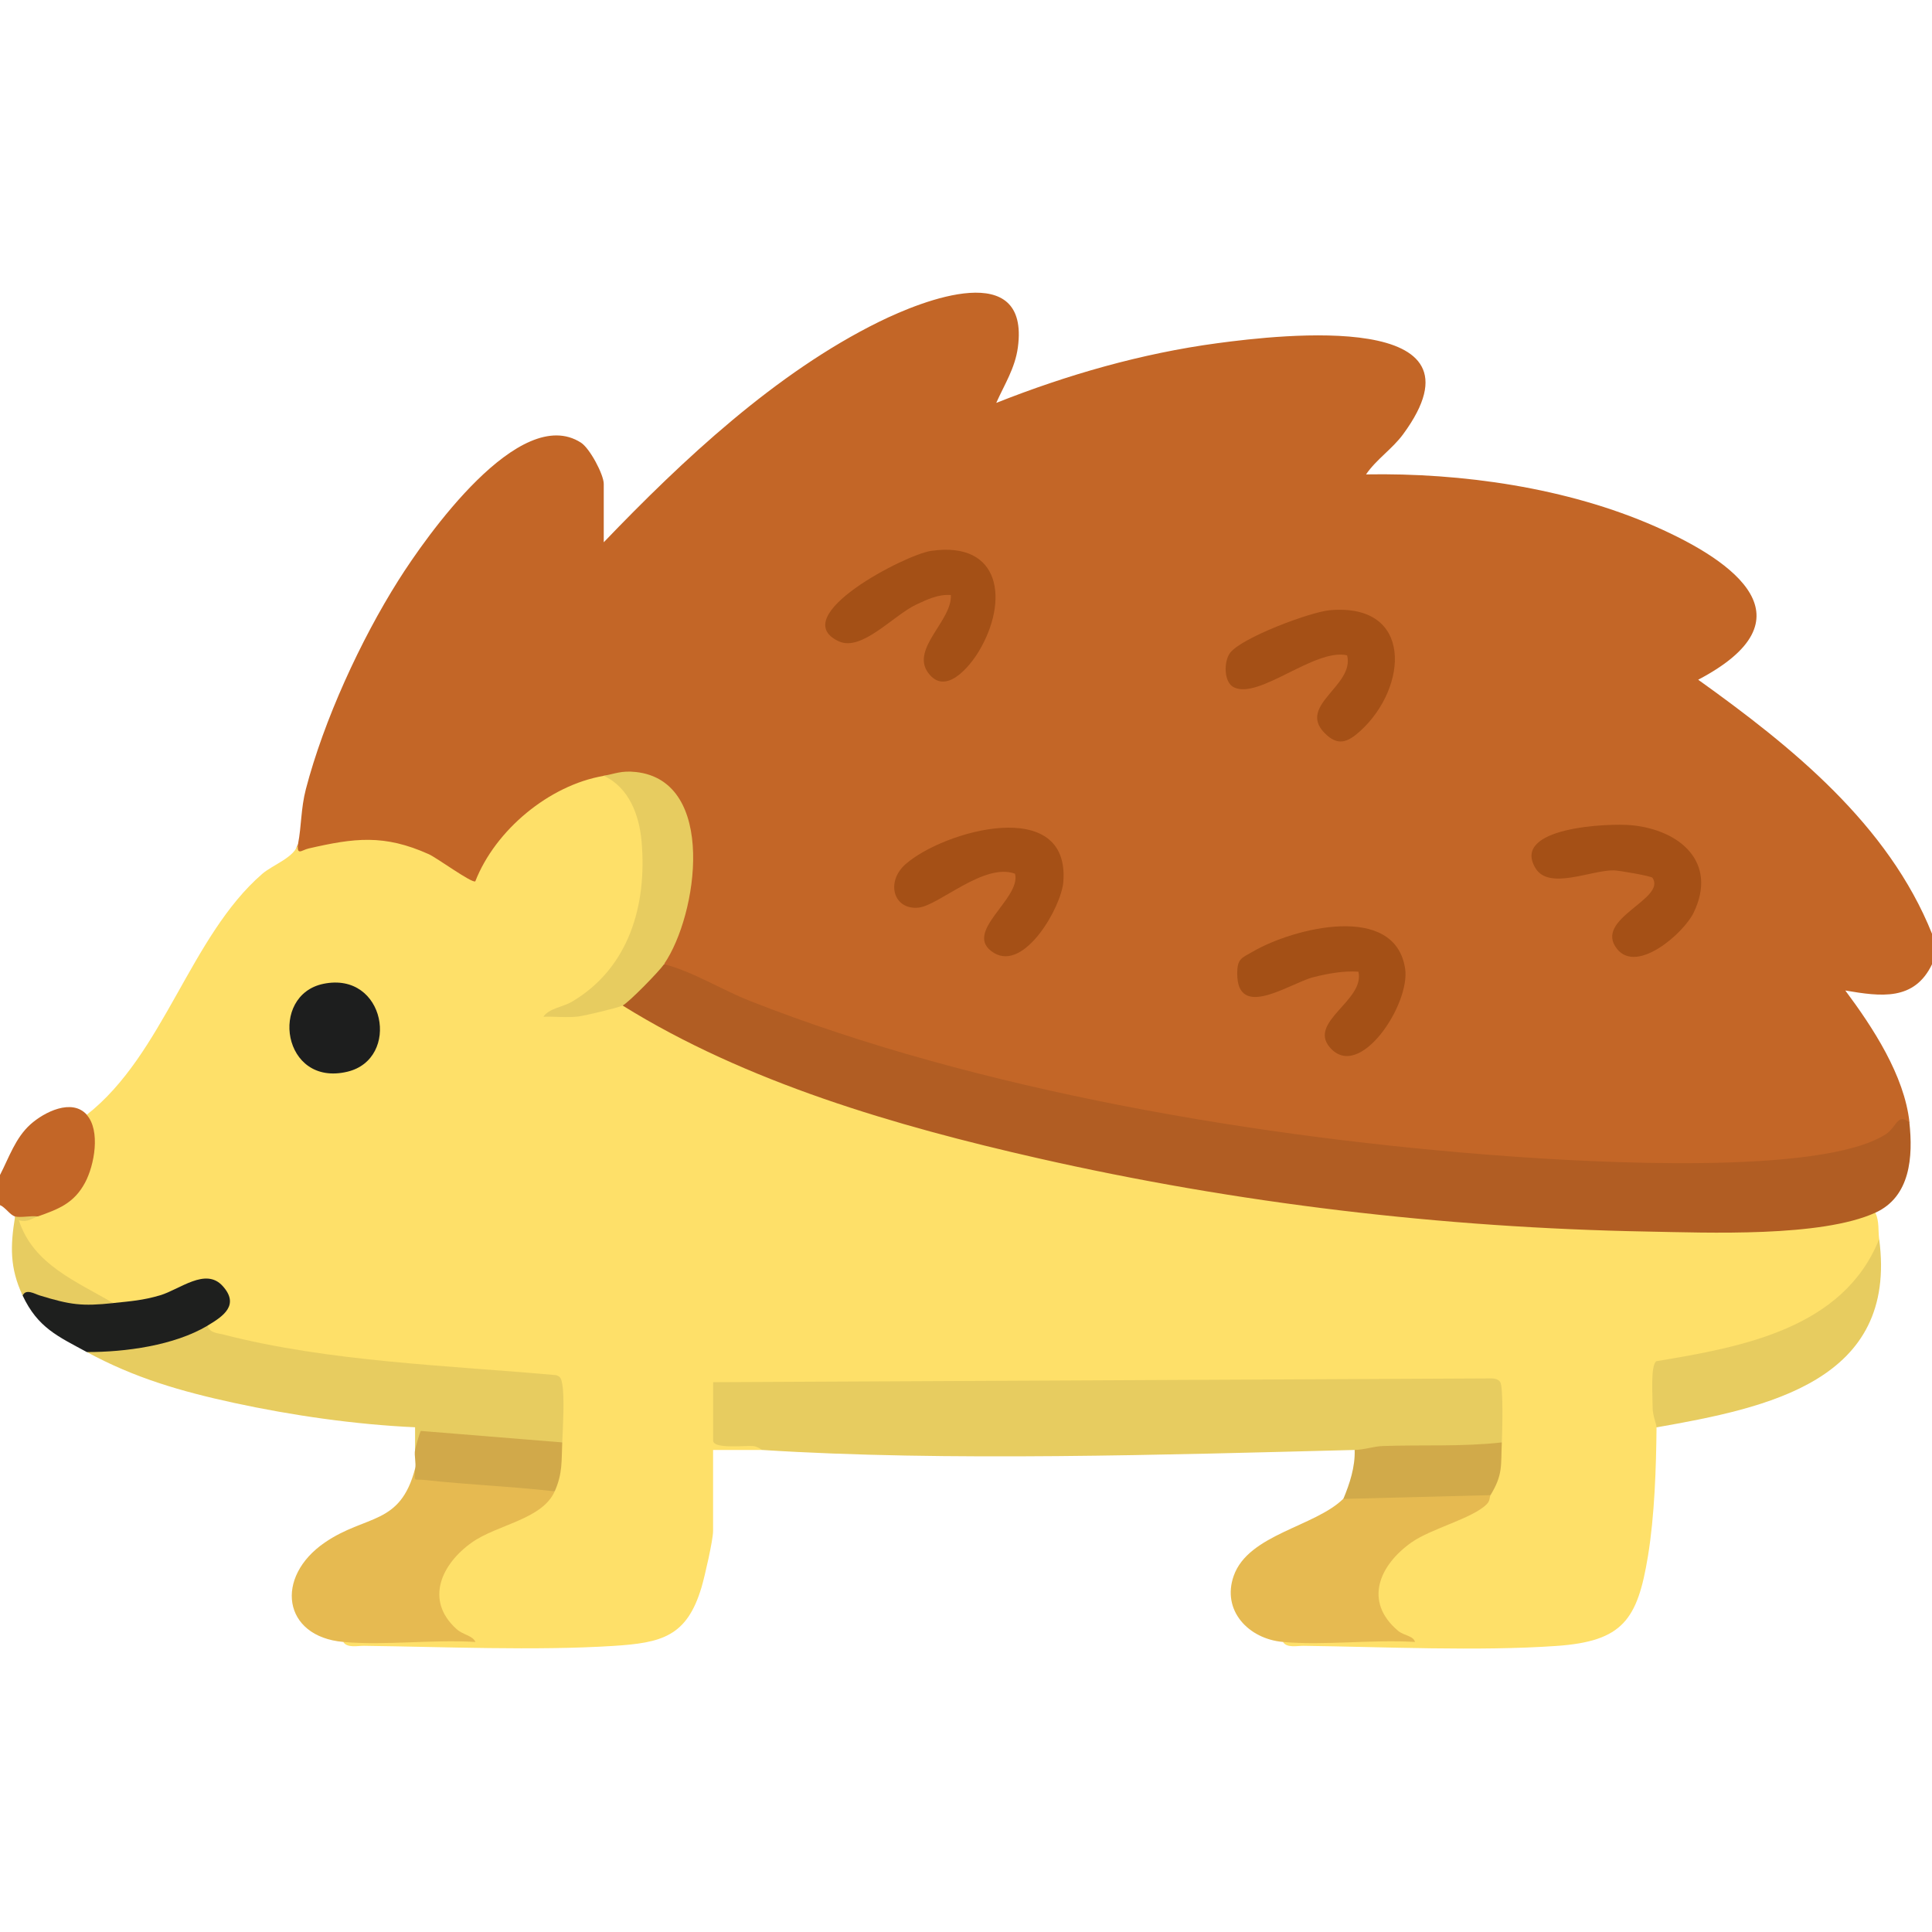 <?xml version="1.0" encoding="UTF-8"?>
<svg id="Ebene_1" xmlns="http://www.w3.org/2000/svg" version="1.1" viewBox="0 0 384 384">
  <!-- Generator: Adobe Illustrator 29.5.1, SVG Export Plug-In . SVG Version: 2.1.0 Build 141)  -->
  <defs>
    <style>
      .st0 {
        fill: #d1a94a;
      }

      .st1 {
        fill: #d1aa4a;
      }

      .st2 {
        fill: #1e1f1e;
      }

      .st3 {
        fill: #e6ba51;
      }

      .st4 {
        fill: #b15d23;
      }

      .st5 {
        fill: #a45016;
      }

      .st6 {
        fill: #fee069;
      }

      .st7 {
        fill: #c36627;
      }

      .st8 {
        fill: #a55016;
      }

      .st9 {
        fill: #1d1e1e;
      }

      .st10 {
        fill: #e7cc60;
      }

      .st11 {
        fill: #e7cc61;
      }
    </style>
  </defs>
  <path class="st7" d="M59.25,167.67c.67-3.41.54-6.96,1.54-10.81,3.57-13.68,10.85-29.57,18.4-41.52,5.47-8.66,24.07-35.21,36.28-27.36,1.77,1.14,4.53,6.35,4.53,8.2v11.6c15.65-16.32,34.2-33.72,54.72-43.82,8.82-4.34,29.97-12.67,27.59,5.08-.56,4.15-2.66,7.36-4.3,11.04,14.11-5.59,28.86-9.84,43.98-11.87,12.75-1.71,55.02-6.57,36.89,18.1-2.15,2.93-5.32,4.98-7.37,7.98,19.05-.34,39.98,2.64,57.51,10.36,15.94,7.02,31.43,18.39,8.51,30.45,18.58,13.3,37.77,28.74,46.49,50.53v5.99c-3.53,7.39-10.2,6.45-17.25,5.25,5.47,7.34,11.73,16.86,12.75,26.19-5.32,6.21-13.31,7.47-21.29,8.44-16.01,1.94-34.79,1.59-50.86.3-59.1-4.73-119.95-12.96-174.05-38.23l-1.3-1.95-.78-1.55c6.06-10.16,10.11-36.41-8.13-35.02l-3.09-.86-1.11,1.75c-10.86,2.6-18.72,10.56-23.69,20.23l-1,.25c-11.35-7.13-21.2-10.44-34.61-5.91-1.18.14-1.29-.81-.34-2.84Z"/>
  <path class="st7" d="M17.25,221.57c5.01.1,3.03,10.34,1.34,13.51-1.95,3.66-7.15,9.12-11.09,6.7l-3.41.46c-.56.95-.92.73-1.09-.46-.96-.23-1.95-1.84-3-2.25v-5.99c1.78-3.44,3.05-7.37,6.05-10.06,2.73-2.45,8.24-5.23,11.2-1.92Z"/>
  <path class="st6" d="M120,154.2c5.06-.56,7.64,5.33,8.52,9.6,2.78,13.62-1.67,29.41-14.19,36.8l8.1-1.86,1.32,1.12,4.3.85c62.97,33.19,138.66,40.78,209.05,42.76,11.18.32,23.2.06,33.81-3.29l1.84.85c.79,1.71.52,3.55.75,5.24-3.33,18.68-27.47,22.96-43.36,25.61-.47.31-.38,9.12.4,10.61l-1.29,1.2c-.07,7.89-.39,17.63-1.71,25.62-2.07,12.59-4.97,16.91-18.14,17.83-15.56,1.09-34.43.18-50.29-.02-1.27-.02-3.33.48-4.11-.76l2.38-1.34c6.19.09,12.53.12,18.59-.6-6.84-6.92-2.6-15.06,4.54-19.62,5.45-2.4,10.69-4.94,15.73-7.63-.83-1.22-.69-2.84.44-4.86-.32-2.96.29-4.83,1.81-5.62l-1.48-.61c.25-3.58.16-7.12-.28-10.62l-154.06.75-.94-1.49c2.45,1.1,2.35,10.29,0,11.6,2.57-.42,10.32-1.7,9.75,1.87h-9.75v16.09c0,1.84-1.66,9.04-2.29,11.18-2.91,9.82-7.9,11.07-17.55,11.68-15.51.98-33.79.17-49.55-.02-1.27-.02-3.33.48-4.11-.76l2.38-1.34c6.21.12,12.46.06,18.64-.54-6.82-6.89-2.58-15.13,4.52-19.69,5.67-2.58,11.33-5.23,16.46-8.36-1.08-1.98-.63-8.6,1.5-9.73l-1.45-1.16c.11-1.12.4-10.71-.13-10.78-23.12-.86-45.87-3.72-68.24-8.58-1.57-.61-1.86-1.38-.68-2.68l-.27-1c10.07-10.85-6.77-5.1-12.22-2.76-2.86.96-4.94.72-6.26-.73-5.44.81-22.39-11.55-19.14-16.73l4.14-.49c4.12-1.46,7.2-2.6,9.41-6.7,1.89-3.5,3.12-10.4.34-13.51,15.32-11.99,20.53-35.44,34.89-47.89,2.07-1.8,6.58-3.32,7.11-6-.28,2.47.71,1.28,2.08.96,9.12-2.1,15.03-2.87,23.94,1.14,1.59.72,8.6,5.84,9.22,5.38,3.98-10.19,14.69-19.11,25.51-20.96Z"/>
  <path class="st4" d="M132,191.63c5.97,1.6,11.3,5.04,17.05,7.31,45.41,17.92,101.87,27.33,150.58,30.86,16.37,1.19,62.21,3.9,75.14-4.33,2.27-1.45,2.27-4.27,4.73-2.4.75,6.81.22,14.79-6.75,17.96-10.82,4.93-33.4,3.97-45.38,3.75-40.61-.74-81.55-5.6-121.13-14.59-28.18-6.4-57.91-15.04-82.49-30.33-.22-.27-.4-.56-.48-.87-.13-.5,6.05-6.84,6.97-7.56l1.76.19Z"/>
  <path class="st10" d="M298.5,286.69l-1.31,1.14c-8.96.62-17.9,1.21-26.8,1.78l-1.15-1.42c-36.68.93-81.57,2.33-117.75,0-.1,0-.86-.69-1.81-.78-1.52-.14-7.94.66-7.94-1.09v-11.6l154.88-.75c.59.05,1.18.18,1.55.7.66.95.42,9.97.33,12.02Z"/>
  <path class="st10" d="M111.75,286.69l-.99,1.42-25.62-2.08c-.68,1.29-1.56,2-2.64,2.15v-4.5c-11.89-.54-24.37-2.33-36.01-4.85-10.55-2.29-19.78-4.96-29.24-10.11l1.58-1.51c6.95-.2,14.02-1.21,20.32-4.28l2.1.55c.46,1.49,1.89,1.44,3.12,1.76,21.01,5.43,44.56,6.14,66.15,8.08.97.25,1.07.91,1.23,1.77.48,2.59.13,8.64,0,11.6Z"/>
  <path class="st3" d="M82.5,291.93c8.47,1.19,17.04,2.28,25.7,3.26l2.05,1.23c-2.51,5.61-11.4,6.58-16.45,10.15-6.03,4.26-9.43,11.46-3.08,17.2,1.33,1.21,3.19,1.27,3.78,2.58-8.5-.53-17.86.74-26.25,0-12.09-1.06-13.72-12.9-3.68-19.77,8.23-5.63,14.95-3.31,17.93-14.67Z"/>
  <path class="st3" d="M296.25,297.17c-.23.37-.03,1.09-.77,1.82-2.84,2.84-11.03,4.81-14.94,7.58-6.41,4.53-9.54,11.75-2.68,17.55,1.18,1,3.07.99,3.38,2.23-8.5-.53-17.86.74-26.25,0-6.83-.6-12.21-6.24-9.78-13.14,2.91-8.26,16.12-9.75,21.78-15.31l1.31-1.53s9.01-.23,27.02-.69l.92,1.47Z"/>
  <path class="st10" d="M329.25,283.7c0-.67-.81-2.39-.78-4.08.02-1.93-.46-8.25.74-9.07,16.97-2.8,37.19-6.48,44.29-24.28,3.77,28.25-22.2,33.55-44.25,37.43Z"/>
  <path class="st2" d="M41.25,263.49c-6.65,3.95-16.35,5.26-24,5.24-5.7-3.1-9.73-4.8-12.75-11.23-.62-1.72.06-2.42,1.82-2.13,5.31,1.57,10.7,2.78,16.18,3.62,3.44-.36,5.92-.53,9.33-1.54,3.95-1.18,9.04-5.6,12.43-1.84s.16,5.99-3.01,7.87Z"/>
  <path class="st1" d="M298.5,286.69c-.21,4.62.26,6.36-2.25,10.48l-29.25.75c1.28-3.06,2.36-6.38,2.25-9.73,2.01-.05,3.7-.71,5.6-.78,7.9-.28,15.77.17,23.65-.72Z"/>
  <path class="st0" d="M111.75,286.69c-.16,3.68.09,6.17-1.5,9.73-8.6-1-17.28-1.31-25.89-2.27-2.21-.24-1.99.59-1.86-2.23.26-.99-.22-2.65,0-3.74.1-.5.97-3.74,1.17-3.77l28.08,2.28Z"/>
  <path class="st11" d="M7.5,241.78c-1.23.43-2.08,1.22-3.75.76,2.86,8.81,11.48,12.16,18.75,16.46-6.24.66-8.5.35-14.61-1.52-.99-.3-2.73-1.41-3.39.02-2.58-5.49-2.46-9.87-1.5-15.72,1.2.29,3.15-.2,4.5,0Z"/>
  <path class="st10" d="M132,191.63c-1.01,1.47-7.01,7.6-8.25,8.23-.83.43-7.43,2-8.71,2.16-2.32.31-4.72-.02-7.04.07,1.08-1.65,3.88-1.94,5.64-2.97,11.36-6.68,14.99-19.2,13.88-31.86-.46-5.25-2.49-10.75-7.53-13.07,2.27-.39,3.46-1.06,6.38-.75,16.17,1.75,12.33,28.39,5.62,38.17Z"/>
  <path class="st5" d="M189,118.27c-2.48-.19-4.62.84-6.78,1.84-4.64,2.14-10.94,9.5-15.54,7.34-10.53-4.95,13.3-17.23,18.39-17.96,14-2.02,15.43,10.02,9.49,19.95-1.87,3.12-6.71,9-10.12,4.23s4.85-10.36,4.55-15.4Z"/>
  <path class="st8" d="M267.75,130.25c-6.41-1.47-17.47,8.82-22.51,6.36-2.03-.99-2.01-5.1-.79-6.79,2.17-3.02,15.98-8.21,19.93-8.54,16.61-1.41,15.46,15.36,6.03,23.97-2.53,2.31-4.52,3.16-7.2.38-5.29-5.5,6.06-9.35,4.54-15.38Z"/>
  <path class="st8" d="M201.75,173.66c-6.16-2.27-15.14,6.33-19.2,6.74-4.96.5-6.56-5.11-2.57-8.63,7.56-6.68,32.74-13.74,31.36,3.54-.4,4.97-7.68,17.78-13.77,14.1-6.57-3.97,5.49-10.75,4.17-15.76Z"/>
  <path class="st8" d="M328.44,174.47c-.23-.35-6.69-1.47-7.73-1.48-4.5-.04-12.83,3.96-15.5-.4-5-8.18,14.51-9.01,19.08-8.57,9.57.92,17.17,7.35,12.34,17.37-1.94,4.03-11.23,12.25-15.23,7.22-4.78-6.01,9.9-9.89,7.04-14.15Z"/>
  <path class="st5" d="M270,193.13c-3.05-.2-6.07.37-9.01,1.11-4.55,1.16-15.09,8.63-15.08-.74,0-3,.87-3.07,3.17-4.4,7.95-4.61,28.18-9.82,30.2,3.43,1.07,7.04-9.07,22.52-14.97,15.64-4.35-5.08,7-9.32,5.69-15.03Z"/>
  <path class="st9" d="M64.29,195.54c12.34-2.53,15.37,14.93,4.76,17.47-12.95,3.1-15.63-15.24-4.76-17.47Z"/>
</svg>
